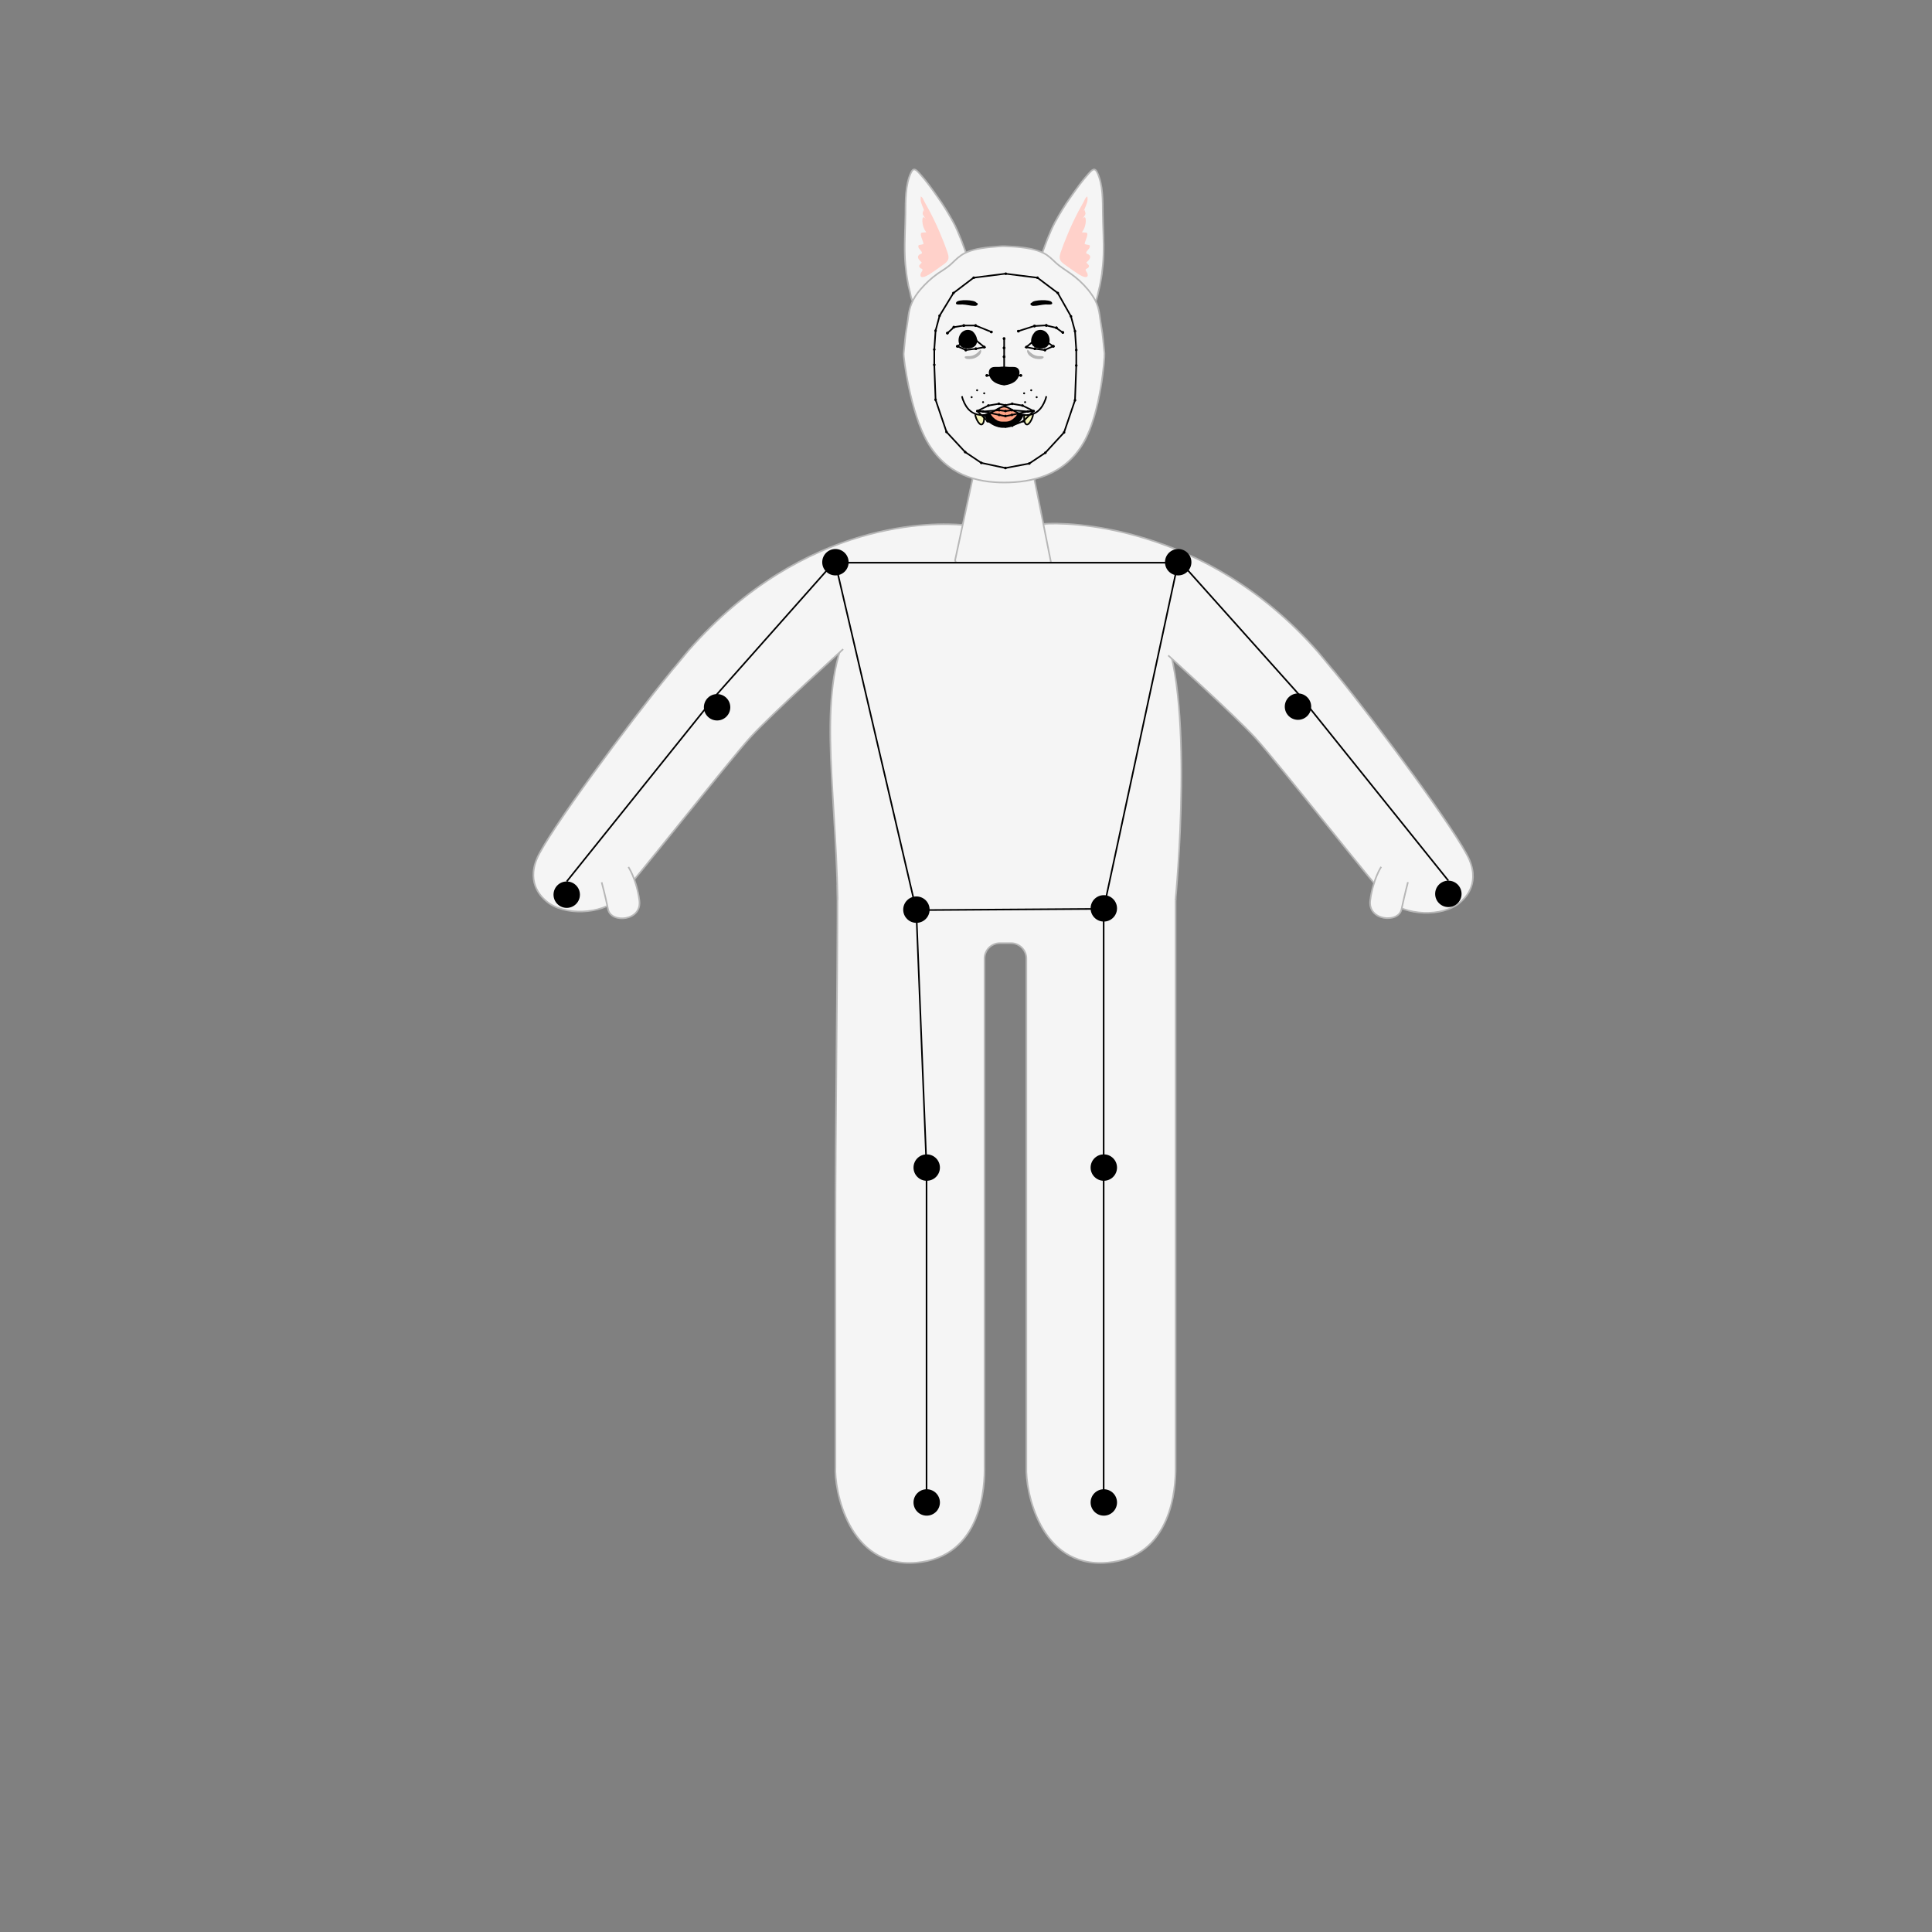 <?xml version="1.0" encoding="utf-8"?>
<!-- Generator: Adobe Illustrator 25.0.0, SVG Export Plug-In . SVG Version: 6.00 Build 0)  -->
<svg version="1.1" id="Layer_1" xmlns="http://www.w3.org/2000/svg" xmlns:xlink="http://www.w3.org/1999/xlink" x="0px" y="0px"
	 viewBox="0 0 1200 1200" style="enable-background:new 0 0 1200 1200;" xml:space="preserve">
<rect x="0" y="0" width="1200" height="1200" fill="#808080" stroke="none"/>
<style type="text/css">
	.st0{fill:#F5F5F5;stroke:#B7B7B7;stroke-miterlimit:10;}
	.st1{fill:#FFD1CA;}
	.st2{fill:#F5F5F5;}
	.st3{fill:#F5F5BB;stroke:#000000;stroke-miterlimit:10;}
	.st4{fill:#FFA284;}
	.st5{fill:none;stroke:#000000;stroke-miterlimit:10;}
	.st6{fill:#B3B3B3;}
</style>
<g id="illustration">
	<path class="st0" d="M720.6,549.2L520.2,550c0,64.2-1.3,143.2-1.3,219.9v141.2l0,0c-0.8,13.5,7.7,63.1,50.2,59.5
		c41.2-3.5,42.7-48.3,42.4-60.1V771.2V595.4c0-5.3,4.3-9.6,9.6-9.6h6.8c5.3,0,9.6,4.3,9.6,9.6v175.8v139.9c0,0.1,0,0.2,0,0.3
		c-0.6,13.8,8,62.8,50.2,59.2c40.3-3.4,42.6-46.5,42.5-59.3c0-0.1,0-0.1,0-0.2V771.2V558.8C730.2,553.5,725.9,549.2,720.6,549.2z"/>
	<path class="st0" d="M520.3,559.1c-1.4-74.9-13.5-131.9,8.4-171.3c13.4-24.2,29.7-41.7,47.4-52.8c15.5-9.7,32.3-12.4,48.9-12.2
		c16.5,0.2,33.2,3.3,48.6,13.2c17.4,11.1,33.7,28.4,46.9,52c22.5,39.7,9.6,171.3,9.6,171.3"/>
	<path class="st0" d="M904.6,463.8"/>
	<path class="st0" d="M593.8,349c-0.3-0.3-0.5-0.6-0.6-0.9l11-51.3h38.1c0,0,7.8,38.6,10.4,52.1c-0.2,0.2-0.3,0.5-0.5,0.7"/>
	<path class="st0" d="M725.6,407.1c0,0,40.9,36.8,54.2,51.3s75.5,93.7,82.9,100.9c9.5,9.3,33.3,10.7,44.2,1.2
		c2-1.7,12.5-10.4,5.8-26.4s-57.7-84.9-82.5-115.2l0,0l0,0c-1-1.3-2-2.5-3-3.6l0,0c-2.2-2.7-4.4-5.4-6.6-8c-1.3-1.6-2-2.4-2-2.4l0,0
		c-70.3-80.3-157.2-80.6-170.1-79.5"/>
	<path class="st0" d="M874.5,547.9c0,0-2.1,8-4,16.9c-1.8,8.8-21.3,7.2-19.4-5.8c1.8-13.2,6.8-20.6,6.8-20.6"/>
	<path class="st0" d="M597.5,326c-15-1.3-97.4-4.7-169.9,78.1l0,0c0,0-0.7,0.8-2,2.4c-2.2,2.6-4.4,5.3-6.6,8l0,0c-1,1.1-2,2.3-3,3.6
		l0,0l0,0c-24.8,30.3-75.8,99.2-82.5,115.2s3.8,24.7,5.8,26.4c10.9,9.5,34.7,8.1,44.2-1.2c7.4-7.2,69.6-86.4,82.9-100.9
		s57.3-54.4,57.3-54.4"/>
	<path class="st0" d="M390.3,538.5c0,0,5,7.4,6.8,20.6c1.9,13-17.5,14.6-19.4,5.8c-1.8-8.9-4-16.9-4-16.9"/>
	<path class="st0" d="M566.3,185.8c0.8,2.4,2.1,4.6,4.6,4.9c3.9,0.5,8.2-0.8,11.6-2.4c2.8-1.3,5.4-3,7.6-5.2
		c2.1-2.1,6.2-3.9,7.7-6.5c1.8-3.3,5-8.7,3-16.6c-1.3-5.2-6-17.1-8.6-21.8c-3-5.5-6.2-10.8-9.8-15.8c-3.5-5-7.1-10.1-11.2-14.6
		c-2.1-2.3-3.7-4-5.3-0.7c-3.7,7.7-3.4,17.7-3.5,26c-0.1,8.4-0.7,16.8-0.4,25.2c0.1,4,0.5,7.9,1,11.8c0.3,2,0.6,4,1,6
		c0.3,1.9,0.9,3.7,1.3,5.6C565.6,183.2,565.8,184.5,566.3,185.8z"/>
	<path class="st1" d="M571.1,158.1c-2.1,1.5-0.2,3.5,1.4,4.9c-0.7,1.4-2.6,1.8-1,3.4c0.5,0.5,1.4,0.4,1.5,1.2c0,0.6-1.1,1.9-1.2,2.5
		c-0.8,3.6,3.5,1.5,5.1,0.5c2.5-1.6,4.9-3.2,7.3-5c1.6-1.2,4-2.5,4.7-4.4c0.6-1.6-0.1-3.5-0.6-5c-1.1-3.2-2.3-6.3-3.6-9.4
		c-2.1-5.2-4.5-10.3-7.1-15.3c-1.1-2.1-2.2-4.1-3.4-6.2c-0.6-1.1-1-2.6-2.1-3.1c-0.2-1-0.3,1.2-0.3,1.7c0.1,2.6,1.7,5,2.4,7.5
		c-0.2-0.4-0.5-0.8-0.7-1c0.1,0.8-0.5,1.6-0.4,2.3c0.1,1.1,1.3,2.3,1.9,3.2c-1.4-1.6-2-1.1-2.1,0.8c-0.1,2.4,0.8,5.7,2.4,7.5
		c-0.8,0.4-2.6-0.1-3.2,0.6c-0.7,1,0.9,4.4,1.2,5.4c0.4,1.5,0.6,1.3-0.8,1.7c-1.4,0.4-2.5-0.1-2,1.8c0.3,1,2.3,2.4,2.1,3.4
		C572.5,157.9,571.8,157.6,571.1,158.1z"/>
	<path class="st0" d="M681.1,185.8c-0.8,2.4-2.1,4.6-4.6,4.9c-3.9,0.5-8.2-0.8-11.6-2.4c-2.8-1.3-5.4-3-7.6-5.2
		c-2.1-2.1-6.2-3.9-7.7-6.5c-1.8-3.3-5-8.7-3-16.6c1.3-5.2,6-17.1,8.6-21.8c3-5.5,6.2-10.8,9.8-15.8c3.5-5,7.1-10.1,11.2-14.6
		c2.1-2.3,3.7-4,5.3-0.7c3.7,7.7,3.4,17.7,3.5,26c0.1,8.4,0.7,16.8,0.4,25.2c-0.1,4-0.5,7.9-1,11.8c-0.3,2-0.6,4-1,6
		c-0.3,1.9-0.9,3.7-1.3,5.6C681.8,183.2,681.5,184.5,681.1,185.8z"/>
	<path class="st1" d="M676.2,158.1c2.1,1.5,0.2,3.5-1.4,4.9c0.7,1.4,2.6,1.8,1,3.4c-0.5,0.5-1.4,0.4-1.5,1.2c0,0.6,1.1,1.9,1.2,2.5
		c0.8,3.6-3.5,1.5-5.1,0.5c-2.5-1.6-4.9-3.2-7.3-5c-1.6-1.2-4-2.5-4.7-4.4c-0.6-1.6,0.1-3.5,0.6-5c1.1-3.2,2.3-6.3,3.6-9.4
		c2.1-5.2,4.5-10.3,7.1-15.3c1.1-2.1,2.2-4.1,3.4-6.2c0.6-1.1,1-2.6,2.1-3.1c0.2-1,0.3,1.2,0.3,1.7c-0.1,2.6-1.7,5-2.4,7.5
		c0.2-0.4,0.5-0.8,0.7-1c-0.1,0.8,0.5,1.6,0.4,2.3c-0.1,1.1-1.3,2.3-1.9,3.2c1.4-1.6,2-1.1,2.1,0.8c0.1,2.4-0.8,5.7-2.4,7.5
		c0.8,0.4,2.6-0.1,3.2,0.6c0.7,1-0.9,4.4-1.2,5.4c-0.4,1.5-0.6,1.3,0.8,1.7c1.4,0.4,2.5-0.1,2,1.8c-0.3,1-2.3,2.4-2.1,3.4
		C674.9,157.9,675.6,157.6,676.2,158.1z"/>
	<path class="st2" d="M566.2,183L566.2,183c0-0.1,0-0.1,0.1-0.1C566.2,182.9,566.2,182.9,566.2,183z"/>
	<path class="st2" d="M681.2,183C681.2,183,681.1,183,681.2,183c0-0.1,0-0.1-0.1-0.1C681.1,182.9,681.1,182.9,681.2,183z"/>
	<path class="st0" d="M623.7,152.9c-0.6-0.1-5.2,0.3-6.2,0.4c-2.8,0.2-6.8,0.6-10.7,1.4c-2.7,0.6-5.3,1.4-7.7,2.6
		c-3.1,1.6-5.4,3.9-7.9,6.3c-2.6,2.5-5.7,4.3-8.7,6.3c-4,2.8-7.6,6.2-10.8,9.9c-2.3,2.7-4.3,5.6-5.6,8.9c-1.9,4.7-2,9.6-2.9,14.5
		c-1,5.3-1.3,10.9-1.9,16.3c-0.3,2.5,4.3,36.9,14.6,54.8c11.9,20.8,30.9,25.4,47.8,25.4c16.8,0,37.5-4.2,49.4-24.9
		c10.5-18.1,13.2-52.8,12.9-55.4c-0.6-5.4-0.9-10.9-1.9-16.3c-0.9-4.9-1-9.8-2.9-14.5c-1.3-3.3-3.4-6.2-5.6-8.9
		c-3.1-3.7-6.8-7.1-10.8-9.9c-2.9-2.1-6-3.9-8.7-6.3c-2.5-2.3-4.7-4.7-7.9-6.3c-2.4-1.2-5.1-2-7.7-2.6c-3.9-0.8-7.9-1.2-10.7-1.4
		C628.9,153.2,624.3,152.9,623.7,152.9z"/>
	<path class="st2" d="M566.2,183L566.2,183c-0.1,0.1-0.1,0.2-0.1,0.2c0,0.1,0,0.2,0,0.2C566.1,183.2,566.2,183.1,566.2,183z"/>
	<path class="st2" d="M681.1,183C681.1,183,681.2,183,681.1,183c0.1,0.1,0.1,0.2,0.1,0.2c0,0.1,0,0.2,0,0.2
		C681.3,183.2,681.2,183.1,681.1,183z"/>
	<path class="st2" d="M566.1,183v0.1C566.1,183.1,566.2,183,566.1,183C566.2,183,566.1,183,566.1,183z"/>
	<path class="st2" d="M681.3,183v0.1C681.2,183.1,681.2,183,681.3,183C681.2,183,681.2,183,681.3,183z"/>
	<path class="st3" d="M605.9,257.3c-0.7,0.5,2,7.2,4,6.3c1.6-0.8,1.4-4.5,1.4-5.8"/>
	<path class="st3" d="M641.5,257.3c0.7,0.5-2,7.2-4,6.3c-1.6-0.8-1.4-4.5-1.4-5.8"/>
	<path class="st4" d="M623.7,252.5c-1.4,0.2-3,0.7-4.3,1.3s-5.4,2.5-4.8,4.4c0.5,1.5,2.2,2.8,3.5,3.5c1.8,1,3.6,1.6,5.5,1.7
		c1.9-0.1,3.7-0.7,5.5-1.7c1.3-0.8,3.1-2,3.5-3.5c0.6-1.9-3.4-3.8-4.8-4.4C626.7,253.2,625.1,252.7,623.7,252.5z"/>
	<path class="st5" d="M597.5,246.1c0.5,2.7,2.3,6.1,3.6,7.6c2.3,2.7,5,3.9,8.5,4.1c4.6,0.2,7.7-2.8,11.7-4.6
		c0.8-0.4,1.6-0.6,2.4-0.7c0.8,0.2,1.6,0.3,2.4,0.7c4,1.8,7.1,4.8,11.7,4.6c3.6-0.1,6.2-1.4,8.5-4.1c1.3-1.5,3.1-4.9,3.6-7.6"/>
	<circle cx="603.5" cy="246.7" r="0.6"/>
	<circle cx="643.9" cy="246.7" r="0.6"/>
	<circle cx="611.3" cy="244.3" r="0.6"/>
	<circle cx="636.1" cy="244.3" r="0.6"/>
	<circle cx="606.9" cy="242.4" r="0.6"/>
	<circle cx="640.5" cy="242.4" r="0.6"/>
	<circle cx="610.6" cy="249.8" r="0.6"/>
	<circle cx="636.7" cy="249.8" r="0.6"/>
	<path d="M623.7,265.7c-1,0-1.9,0-2.2-0.1c-1.8-0.3-3.8-0.9-5.4-1.9c-1.5-0.9-2.7-2.1-3.6-3.6c-0.5-0.8-0.9-1.6-0.9-2.6
		c1.2-0.2,2.4-0.9,3.4-1.1c0-0.1-0.1-0.1-0.1-0.1c0.9,2.2,2.6,3.8,4.6,4.9c1,0.5,2.1,0.7,3.2,0.7c0.2,0,0.5,0,0.9,0s0.8,0,0.9,0
		c1.1,0,2.2-0.2,3.2-0.7c2-1.1,3.8-2.8,4.6-4.9c-0.1,0-0.1,0-0.1,0.1c1,0.3,2.2,0.9,3.4,1.1c0.1,1-0.4,1.8-0.9,2.6
		c-0.9,1.5-2.1,2.7-3.6,3.6c-1.6,1-3.6,1.6-5.4,1.9C625.5,265.7,624.7,265.7,623.7,265.7z"/>
	<g>
		<path d="M604,205.7c-4.1-2.3-8.2,0.7-8.6,5c-0.2,2.4,0.6,4.5,3,5.4c2.5,0.8,6.5,0.4,7.9-2.1C607.7,211.5,606.6,208,604,205.7z"/>
		<path class="st6" d="M609.1,217.2c-0.8,0.6-1.4,1.5-2.2,2.1c-1.1,0.9-2.5,1.6-3.9,1.8c-1.1,0.2-2.2,0-3.2,0.2
			c-0.9,0.2-0.8,0.8-0.1,1.3c1.1,0.7,3.2,0.4,4.5,0.2c1.8-0.4,3.6-1.4,4.6-2.9c0.4-0.7,0.8-1.4,0.6-2.2
			C609.2,217.5,609.1,217.1,609.1,217.2z"/>
		<circle id="rightEye0_1_" cx="594.6" cy="215.1" r="0.8"/>
		<circle id="rightEye1_1_" cx="599.8" cy="211.4" r="0.8"/>
		<circle id="rightEye5_1_" cx="599.8" cy="217.4" r="0.8"/>
		<circle id="rightEye2_1_" cx="606.1" cy="211.4" r="0.8"/>
		<circle id="rightEye3_1_" cx="611.3" cy="215.6" r="0.8"/>
		<circle id="rightEye4_1_" cx="606.1" cy="216.6" r="0.8"/>
	</g>
	<g>
		<path d="M643.3,205.7c4.1-2.3,8.2,0.7,8.6,5c0.2,2.4-0.6,4.5-3,5.4c-2.5,0.8-6.5,0.4-7.9-2.1C639.7,211.5,640.8,208,643.3,205.7z"
			/>
		<path class="st6" d="M638.3,217.2c0.8,0.6,1.4,1.5,2.2,2.1c1.1,0.9,2.5,1.6,3.9,1.8c1.1,0.2,2.2,0,3.2,0.2
			c0.9,0.2,0.8,0.8,0.1,1.3c-1.1,0.7-3.2,0.4-4.5,0.2c-1.8-0.4-3.6-1.4-4.6-2.9c-0.4-0.7-0.8-1.4-0.6-2.2
			C638.1,217.5,638.2,217.1,638.3,217.2z"/>
		<circle id="leftEye0_1_" cx="654.2" cy="215.1" r="0.8"/>
		<circle id="leftEye1_1_" cx="649" cy="211.4" r="0.8"/>
		<circle id="leftEye5_1_" cx="649" cy="217.4" r="0.8"/>
		<circle id="leftEye2_1_" cx="642.7" cy="211.4" r="0.8"/>
		<circle id="leftEye3_1_" cx="637.5" cy="215.6" r="0.8"/>
		<circle id="leftEye4_1_" cx="642.7" cy="216.6" r="0.8"/>
	</g>
	<g>
		<path d="M641,187.9c0.9-1.7,11.1-2.1,12.3-0.2c1.3,2-2.7,1.4-3.7,1.4c-2.6,0.1-5.1,0.9-7.7,0.9C640.4,190.1,639,188.6,641,187.9z"
			/>
		<circle id="leftBrow1_1_" cx="656.1" cy="203.6" r="0.8"/>
		<circle id="leftBrow4_1_" cx="632.5" cy="205.7" r="0.8"/>
		<circle id="leftBrow3_1_" cx="642.5" cy="202.5" r="0.8"/>
		<circle id="leftBrow0_1_" cx="660.1" cy="206.5" r="0.8"/>
		<circle id="leftBrow2_1_" cx="649.8" cy="202.1" r="0.8"/>
		<path d="M606.3,187.9c-0.9-1.7-11.1-2.1-12.3-0.2c-1.3,2,2.7,1.4,3.7,1.4c2.6,0.1,5.1,0.9,7.7,0.9
			C607,190.1,608.3,188.6,606.3,187.9z"/>
		<circle id="rightBrow1_1_" cx="592.4" cy="203.2" r="0.8"/>
		<circle id="rightBrow4_1_" cx="615.7" cy="206.2" r="0.8"/>
		<circle id="rightBrow3_1_" cx="605.9" cy="202.2" r="0.8"/>
		<circle id="rightBrow0_1_" cx="588.4" cy="206.9" r="0.8"/>
		<circle id="rightBrow2_1_" cx="598.6" cy="202.2" r="0.8"/>
	</g>
	<g>
		<path d="M623.7,227.7c-1.1,0-2.1,0.1-3.1,0.2c-1.8,0.1-4.3-0.4-5.6,1.1c-1.6,1.8-0.6,4.9,0.7,6.6c1.8,2.4,5.2,3.4,8,3.8
			c2.8-0.4,6.3-1.4,8-3.8c1.3-1.7,2.3-4.8,0.7-6.6c-1.3-1.5-3.8-1-5.6-1.1C625.8,227.8,624.7,227.8,623.7,227.7z"/>
		<circle id="nose1_1_" cx="623.6" cy="216.1" r="0.8"/>
		<circle id="nose0_1_" cx="623.6" cy="210.3" r="0.8"/>
		<circle id="nose3_1_" cx="623.6" cy="228.7" r="0.8"/>
		<circle id="rightNose0_1_" cx="612.9" cy="233.2" r="0.8"/>
		<circle id="rightNose1_1_" cx="618.1" cy="233.2" r="0.8"/>
		<circle id="nose2_1_" cx="623.6" cy="221.6" r="0.8"/>
		<circle id="nose4_1_" cx="623.6" cy="234" r="0.8"/>
		<circle id="leftNose0_1_" cx="634" cy="233.2" r="0.8"/>
		<circle id="leftNose1_1_" cx="629.2" cy="233.2" r="0.8"/>
	</g>
</g>
<g id="skeleton_1_">
	<polygon class="st5" points="518.8,349.5 569.1,565.3 685.5,564.5 731.7,349.5 	"/>
	<polyline class="st5" points="517.8,349.5 445.4,431.1 352,547.5 	"/>
	<polyline class="st5" points="733.2,349.1 806.2,430.7 899.6,547 	"/>
	<polyline class="st5" points="569.1,565.3 575.5,725.5 575.5,933.5 	"/>
	<polyline class="st5" points="685.5,564.5 685.5,725.5 685.5,933.5 	"/>
	<polyline class="st5" points="624.5,170 604.7,172.5 592.2,182 583.6,196.1 581.1,205.4 580.3,217.1 580.3,226.6 581.1,248.3 
		587.9,268.3 599.5,280.8 609.5,287.5 624.5,290.7 639.3,287.9 649.3,281.2 660.9,268.6 667.7,248.6 668.5,227 668.5,217.4 
		667.7,205.7 665.2,196.5 657,182 644.4,172.5 624.5,170 	"/>
	<polyline class="st5" points="588.5,206.9 592.5,203.2 598.7,202.2 606,202.2 615.8,206.2 	"/>
	<polygon class="st5" points="594.7,215.1 599.9,211.4 606.2,211.4 611.4,215.6 606.2,216.6 599.9,217.4 	"/>
	<polyline class="st5" points="613,233.2 618.2,233.2 623.7,234 623.7,228.7 623.7,221.6 623.7,216.1 623.7,210.3 	"/>
	<polyline class="st5" points="660,206.5 656,203.6 649.7,202.1 642.4,202.5 632.4,205.7 	"/>
	<polygon class="st5" points="654.1,215.1 648.8,211.4 642.5,211.4 637.4,215.6 642.5,216.6 648.8,217.4 	"/>
	<polyline class="st5" points="634.1,233.2 629.1,233.2 623.7,234 	"/>
	<polygon class="st5" points="607,255.3 613.9,251.9 620.4,250.8 624.5,251.7 628.7,250.8 635.1,251.9 642,255.3 635.6,261.6 
		628.5,264.4 624.5,264.9 620.4,264.4 613.4,261.6 	"/>
	<polyline class="st5" points="607,255.3 610.6,255.6 620.6,254.8 624.5,255.3 628.5,254.8 638.4,255.6 642,255.3 	"/>
	<polyline class="st5" points="607,255.3 610.6,255.6 620.6,257.7 624.5,258.5 628.5,257.7 638.4,255.6 642,255.3 	"/>
	<circle id="rightShoulder" cx="518.9" cy="349.2" r="8.2"/>
	<circle id="rightElbow" cx="445.4" cy="439.3" r="8.2"/>
	<circle id="rightWrist" cx="352" cy="555.7" r="8.2"/>
	<circle id="rightHip" cx="569.2" cy="565" r="8.2"/>
	<circle id="rightKnee" cx="575.6" cy="725.2" r="8.2"/>
	<circle id="rightAnkle" cx="575.6" cy="933.2" r="8.2"/>
	<circle id="leftElbow" cx="806.2" cy="438.9" r="8.2"/>
	<circle id="leftWrist" cx="899.6" cy="555.2" r="8.2"/>
	<circle id="leftHip" cx="685.6" cy="564.2" r="8.2"/>
	<circle id="leftKnee" cx="685.6" cy="725.2" r="8.2"/>
	<circle id="leftAnkle" cx="685.6" cy="933.2" r="8.2"/>
	<circle id="rightEye0" cx="594.7" cy="215.1" r="0.8"/>
	<circle id="rightBrow1" cx="592.5" cy="203.2" r="0.8"/>
	<circle id="rightBrow4" cx="615.8" cy="206.2" r="0.8"/>
	<circle id="nose1" cx="623.7" cy="216.1" r="0.8"/>
	<circle id="rightBrow3" cx="606" cy="202.2" r="0.8"/>
	<circle id="rightEye1" cx="599.9" cy="211.4" r="0.8"/>
	<circle id="rightBrow0" cx="588.5" cy="206.9" r="0.8"/>
	<circle id="rightBrow2" cx="598.7" cy="202.2" r="0.8"/>
	<circle id="rightEye5" cx="599.9" cy="217.4" r="0.8"/>
	<circle id="rightEye2" cx="606.2" cy="211.4" r="0.8"/>
	<circle id="rightEye3" cx="611.4" cy="215.6" r="0.8"/>
	<circle id="nose0" cx="623.7" cy="210.3" r="0.8"/>
	<circle id="nose3" cx="623.7" cy="228.7" r="0.8"/>
	<circle id="rightNose0" cx="613" cy="233.2" r="0.8"/>
	<circle id="rightMouthCorner" cx="607" cy="255.3" r="0.8"/>
	<circle id="rightNose1" cx="618.2" cy="233.2" r="0.8"/>
	<circle id="rightUpperLipTop0" cx="613.9" cy="251.9" r="0.8"/>
	<circle id="nose2" cx="623.7" cy="221.6" r="0.8"/>
	<circle id="nose4" cx="623.7" cy="234" r="0.8"/>
	<circle id="upperLipTopMid" cx="624.5" cy="251.7" r="0.8"/>
	<circle id="rightUpperLipTop1" cx="620.4" cy="250.8" r="0.8"/>
	<path id="rightMiddleLip" d="M610.6,254.8c0.4,0,0.8,0.4,0.8,0.8c0,0.4-0.4,0.8-0.8,0.8s-0.8-0.4-0.8-0.8S610.2,254.8,610.6,254.8z
		"/>
	<circle id="lowerLipBottomMid" cx="624.5" cy="264.9" r="0.8"/>
	<circle id="upperLipBottomMid" cx="624.5" cy="255.3" r="0.8"/>
	<circle id="lowerLipTopMid" cx="624.5" cy="258.4" r="0.8"/>
	<circle id="rightUpperLipBottom1" cx="620.6" cy="254.8" r="0.8"/>
	<circle id="rightLowerLipTop0" cx="620.6" cy="257.7" r="0.8"/>
	<circle id="rightLowerLipBottom1" cx="620.4" cy="264.4" r="0.8"/>
	<circle id="rightLowerLipBottom0" cx="613.4" cy="261.6" r="0.8"/>
	<circle id="rightEye4" cx="606.2" cy="216.6" r="0.8"/>
	<circle id="jawMid" cx="624.5" cy="290.7" r="0.8"/>
	<circle id="rightJaw7" cx="609.5" cy="287.5" r="0.8"/>
	<circle id="rightJaw6" cx="599.5" cy="280.8" r="0.8"/>
	<circle id="rightJaw5" cx="587.9" cy="268.3" r="0.8"/>
	<circle id="rightJaw4" cx="581.1" cy="248.3" r="0.8"/>
	<circle id="rightJaw3" cx="580.3" cy="226.6" r="0.8"/>
	<circle id="rightJaw2" cx="580.3" cy="217.1" r="0.8"/>
	<circle id="rightJaw1" cx="581.1" cy="205.4" r="0.8"/>
	<circle id="rightJaw0" cx="583.6" cy="196.1" r="0.8"/>
	<circle id="topMid" cx="624.7" cy="170" r="0.8"/>
	<circle id="leftTop0" cx="644.4" cy="172.5" r="0.8"/>
	<circle id="leftTop1" cx="657" cy="182" r="0.8"/>
	<circle id="leftEye0" cx="654.3" cy="215.1" r="0.8"/>
	<circle id="leftBrow1" cx="656.2" cy="203.6" r="0.8"/>
	<circle id="leftBrow4" cx="632.6" cy="205.7" r="0.8"/>
	<circle id="leftBrow3" cx="642.6" cy="202.5" r="0.8"/>
	<circle id="leftEye1" cx="649.1" cy="211.4" r="0.8"/>
	<circle id="leftBrow0" cx="660.2" cy="206.5" r="0.8"/>
	<circle id="leftBrow2" cx="649.9" cy="202.1" r="0.8"/>
	<circle id="leftEye5" cx="649.1" cy="217.4" r="0.8"/>
	<circle id="leftEye2" cx="642.8" cy="211.4" r="0.8"/>
	<circle id="leftEye3" cx="637.6" cy="215.6" r="0.8"/>
	<circle id="leftNose0" cx="634.1" cy="233.2" r="0.8"/>
	<circle id="leftMouthCorner" cx="642" cy="255.3" r="0.8"/>
	<circle id="leftNose1" cx="629.3" cy="233.2" r="0.8"/>
	<circle id="leftUpperLipTop0" cx="635.1" cy="251.9" r="0.8"/>
	<circle id="leftUpperLipTop1" cx="628.7" cy="250.8" r="0.8"/>
	<path id="leftMiddleLip" d="M638.4,254.8c0.4,0,0.8,0.4,0.8,0.8c0,0.4-0.4,0.8-0.8,0.8s-0.8-0.4-0.8-0.8S638,254.8,638.4,254.8z"/>
	<circle id="leftUpperLipBottom1" cx="628.5" cy="254.8" r="0.8"/>
	<circle id="leftLowerLipTop0" cx="628.5" cy="257.7" r="0.8"/>
	<circle id="leftLowerLipBottom1" cx="628.7" cy="264.4" r="0.8"/>
	<circle id="leftLowerLipBottom0" cx="635.6" cy="261.6" r="0.8"/>
	<circle id="leftEye4" cx="642.8" cy="216.6" r="0.8"/>
	<circle id="leftJaw7" cx="639.3" cy="287.9" r="0.8"/>
	<circle id="leftJaw6" cx="649.3" cy="281.2" r="0.8"/>
	<circle id="leftJaw5" cx="660.9" cy="268.6" r="0.8"/>
	<circle id="leftJaw4" cx="667.7" cy="248.6" r="0.8"/>
	<circle id="leftJaw3" cx="668.5" cy="227" r="0.8"/>
	<circle id="leftJaw2" cx="668.5" cy="217.4" r="0.8"/>
	<circle id="leftJaw1" cx="667.7" cy="205.7" r="0.8"/>
	<circle id="leftJaw0" cx="665.2" cy="196.5" r="0.8"/>
	<circle id="rightTop0" cx="604.8" cy="172.5" r="0.8"/>
	<circle id="rightTop1" cx="592.2" cy="182" r="0.8"/>
	<circle id="leftShoulder" cx="731.8" cy="349.2" r="8.2"/>
</g>
</svg>
